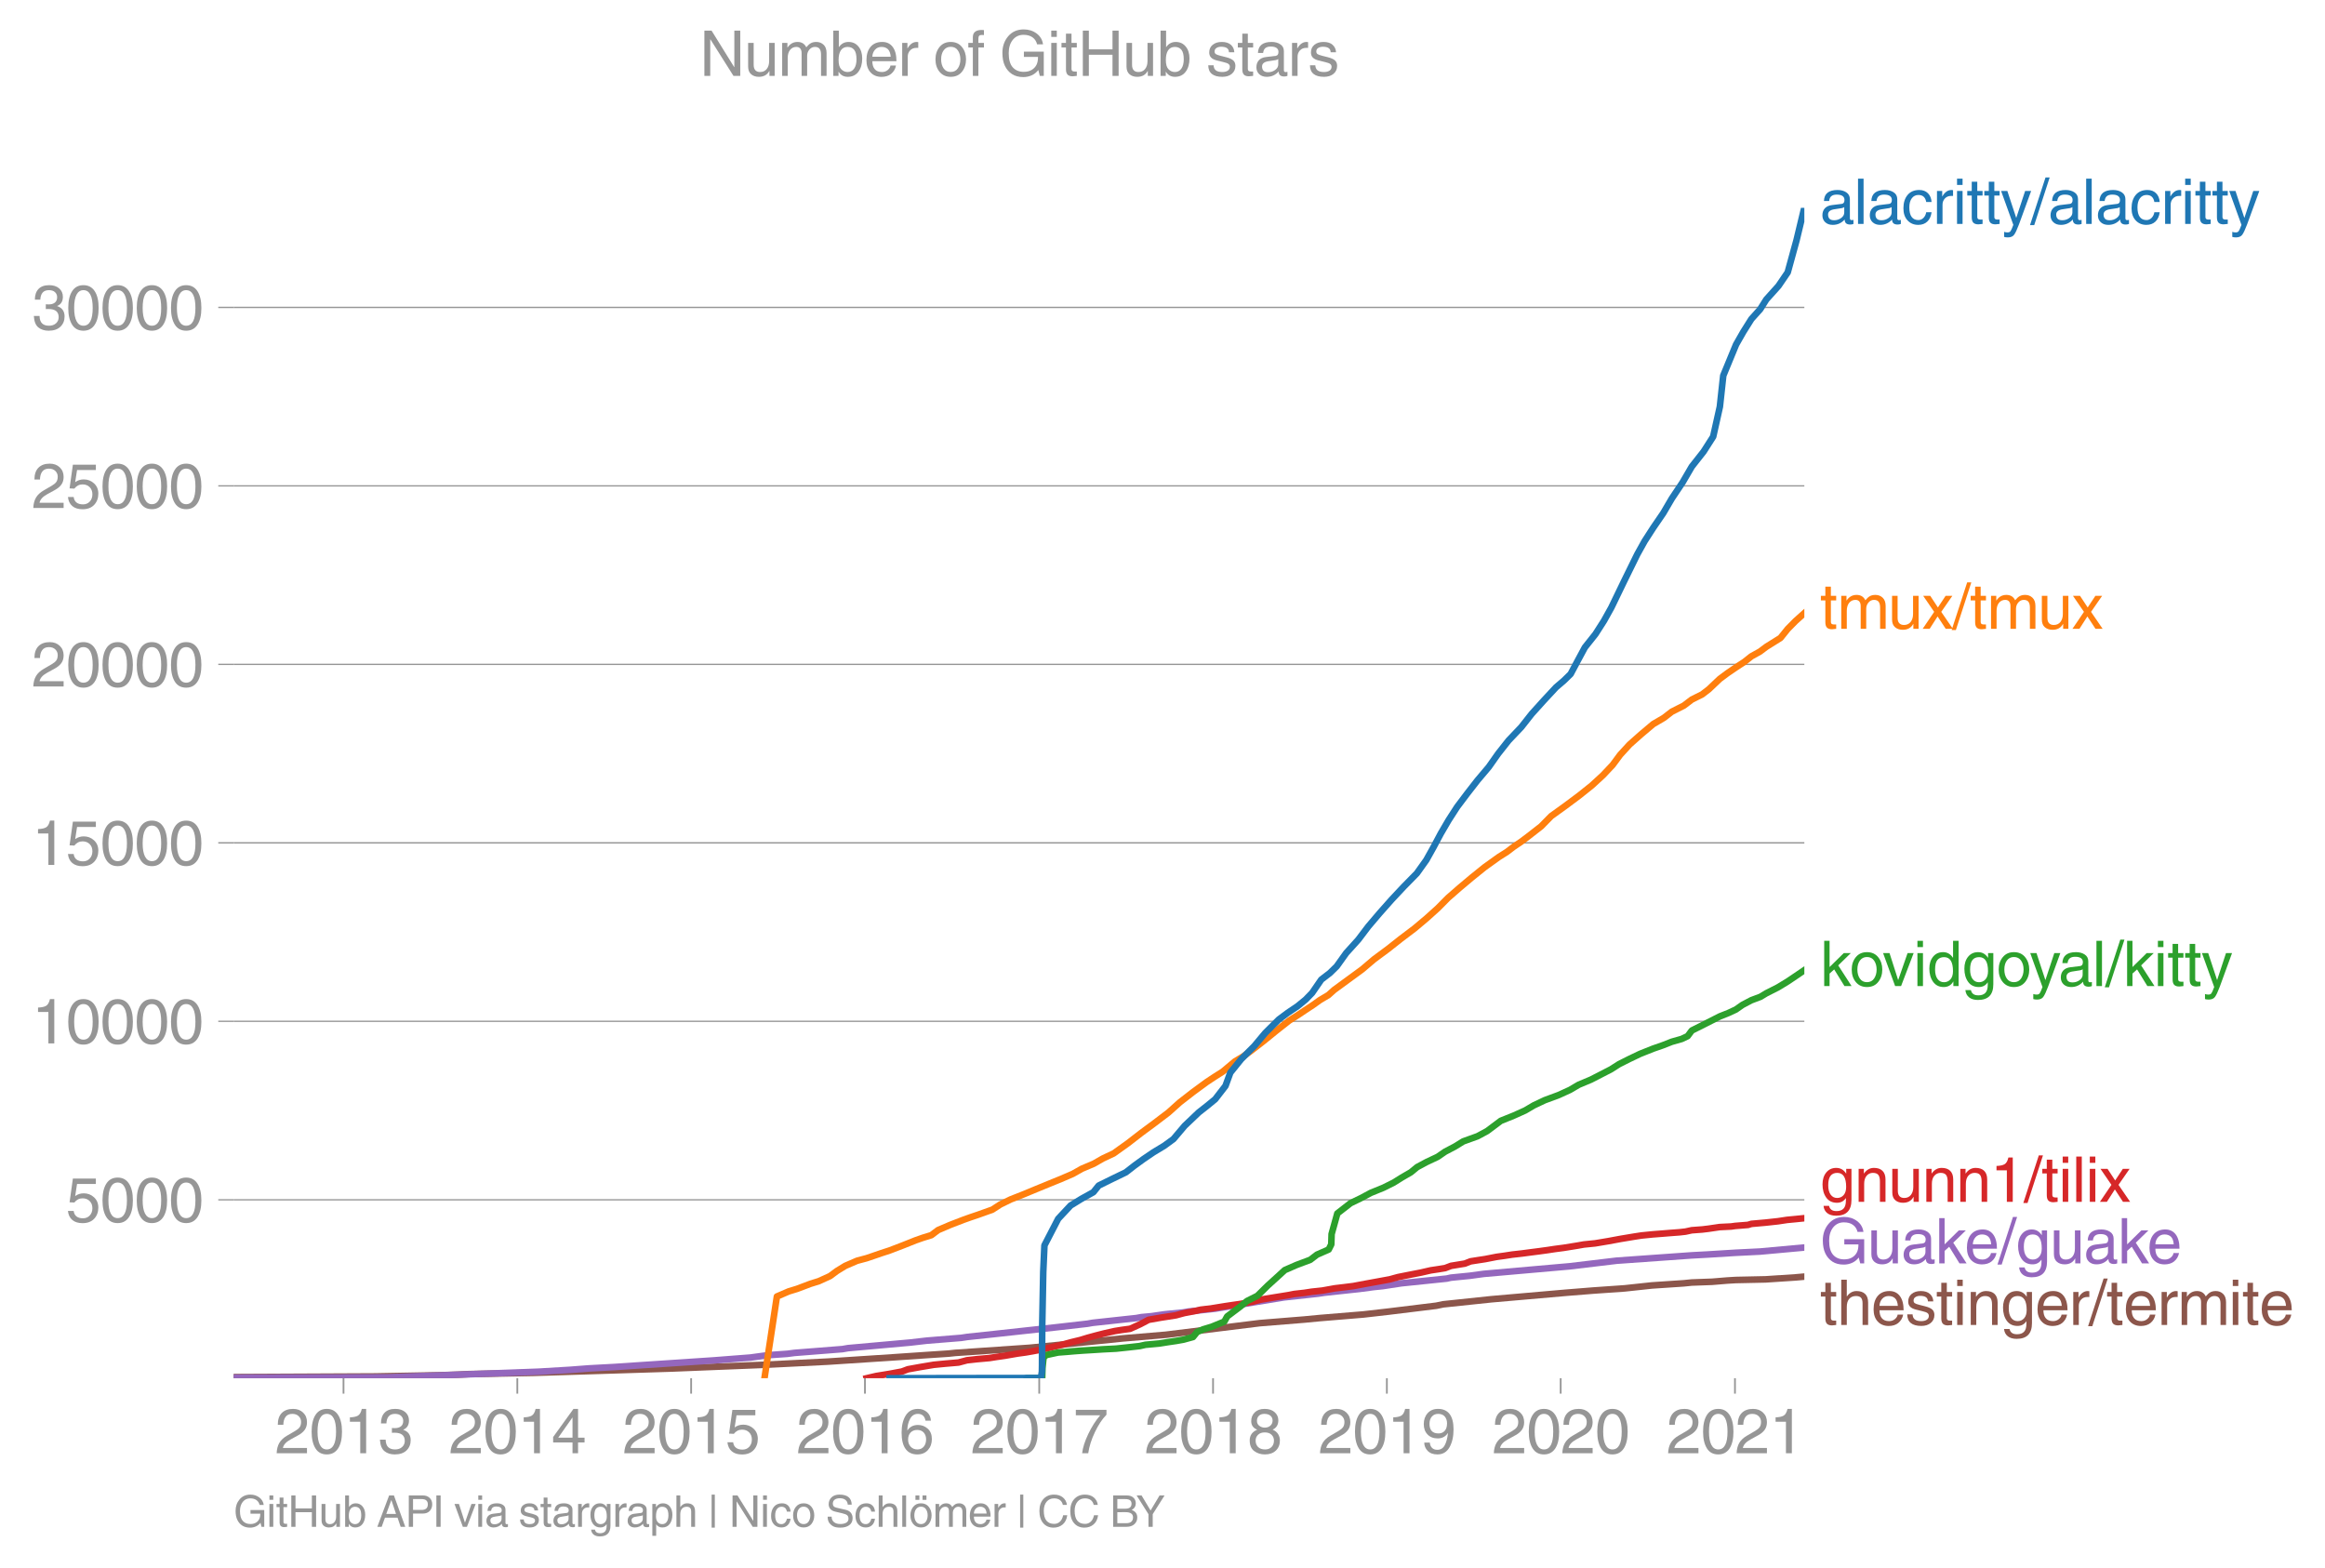 <svg height="475.306" viewBox="0 0 528.627 356.479" width="704.837" xmlns="http://www.w3.org/2000/svg" xmlns:xlink="http://www.w3.org/1999/xlink"><defs><style>*{stroke-linecap:butt;stroke-linejoin:round}</style></defs><g id="figure_1"><path d="M0 356.48h528.627V0H0z" style="fill:none" id="patch_1"/><g id="axes_1"><path d="M53.127 313.361h357.12V47.25H53.127z" style="fill:none" id="patch_2"/><path clip-path="url(#pbdd6ac463d)" d="m53.87 313.102 31.451-.146 14.414-.268 4.488-.146 2.323-.122 14.668-.284 31.61-.99 8.262-.333 12.383-.495 14.823-.739 15.088-.99 7.383-.503 4.903-.325 1.525-.162 16.822-1.152 6.778-.666 14.505-1.477 9.786-.828 21.317-2.637 10.214-.828 3.38-.325 10.021-.828 5.758-.657 10.79-1.323 1.552-.325 10.965-1.152 17.033-1.485 6.173-.495 7.108-.495 6.195-.666 7.21-.479 1.855-.186 4.63-.17 3.463-.285 1.895-.114 6.81-.146 6.857-.454 1.837-.162h0" style="fill:none;stroke:#8c564b;stroke-linecap:square;stroke-width:1.5" id="line2d_1"/><g id="matplotlib.axis_1"><g id="xtick_1"><g id="line2d_2"><defs><path d="M0 0v3.5" id="m51906d93e2" style="stroke:#969696;stroke-width:.4"/></defs><use style="fill:#969696;stroke:#969696;stroke-width:.4" x="78.103" xlink:href="#m51906d93e2" y="313.361"/></g><g style="fill:#969696" transform="matrix(.14 0 0 -.14 62.532 330.41)" id="text_1"><defs><path d="M281 2888q0 793 409 1202 410 410 1148 410 618 0 1012-375t394-969q0-462-227-780-226-317-667-557l-775-425q-684-375-775-863h2444V0H166q25 634 275 1056t781 728l806 469q322 185 469 383t147 545q0 344-241 578-240 235-650 235-453 0-678-299-225-298-231-807H281z" id="HelveticaWorld-Regular-32" transform="scale(.016)"/><path d="M2719 2188q0 903-239 1354-239 452-702 452-453 0-697-452-243-451-243-1354 0-875 240-1340 241-464 700-464 463 0 702 448 239 449 239 1356zm603 0q0-1107-400-1709-400-601-1144-601-772 0-1156 623-384 624-384 1687 0 1090 393 1701 394 611 1147 611 744 0 1144-608t400-1704z" id="HelveticaWorld-Regular-30" transform="scale(.016)"/><path d="M2297 0h-600v3194H647v447q550 18 818 176 269 158 391 683h441V0z" id="HelveticaWorld-Regular-31" transform="scale(.016)"/><path d="M1434 2559q141-12 294-12 397 0 626 183 230 183 230 554 0 300-214 505t-617 205q-447 0-655-263-207-262-220-703H325q0 703 369 1087 369 385 1084 385 635 0 1013-327 378-326 378-857 0-685-578-928v-13q750-256 750-1050 0-634-422-1041-422-406-1197-406-634 0-1044 333-409 333-459 1164h581q13-519 256-755 244-236 703-236 444 0 713 247t269 622q0 410-257 619-256 209-793 209-128 0-257-6v484z" id="HelveticaWorld-Regular-33" transform="scale(.016)"/></defs><use xlink:href="#HelveticaWorld-Regular-32"/><use x="55.615" xlink:href="#HelveticaWorld-Regular-30"/><use x="111.23" xlink:href="#HelveticaWorld-Regular-31"/><use x="166.846" xlink:href="#HelveticaWorld-Regular-33"/></g></g><g id="xtick_2"><use style="fill:#969696;stroke:#969696;stroke-width:.4" x="117.622" xlink:href="#m51906d93e2" y="313.361" id="line2d_3"/><g style="fill:#969696" transform="matrix(.14 0 0 -.14 102.052 330.41)" id="text_2"><defs><path d="M678 1581h1447v2041h-12L678 1581zm2010-487V0h-563v1094H159v550l2063 2856h466V1581h659v-487h-659z" id="HelveticaWorld-Regular-34" transform="scale(.016)"/></defs><use xlink:href="#HelveticaWorld-Regular-32"/><use x="55.615" xlink:href="#HelveticaWorld-Regular-30"/><use x="111.23" xlink:href="#HelveticaWorld-Regular-31"/><use x="166.846" xlink:href="#HelveticaWorld-Regular-34"/></g></g><g id="xtick_3"><use style="fill:#969696;stroke:#969696;stroke-width:.4" x="157.141" xlink:href="#m51906d93e2" y="313.361" id="line2d_4"/><g style="fill:#969696" transform="matrix(.14 0 0 -.14 141.57 330.41)" id="text_3"><defs><path d="M941 2619q372 281 872 281 606 0 1042-403t436-1038q0-690-421-1139-420-448-1179-448-660 0-1041 323-381 324-444 918h582q43-363 284-555t669-192q415 0 681 287 266 288 266 735 0 456-279 731-278 275-718 275-500 0-835-428l-484 25 337 2406h2332v-544H1131L941 2619z" id="HelveticaWorld-Regular-35" transform="scale(.016)"/></defs><use xlink:href="#HelveticaWorld-Regular-32"/><use x="55.615" xlink:href="#HelveticaWorld-Regular-30"/><use x="111.23" xlink:href="#HelveticaWorld-Regular-31"/><use x="166.846" xlink:href="#HelveticaWorld-Regular-35"/></g></g><g id="xtick_4"><use style="fill:#969696;stroke:#969696;stroke-width:.4" x="196.661" xlink:href="#m51906d93e2" y="313.361" id="line2d_5"/><g style="fill:#969696" transform="matrix(.14 0 0 -.14 181.09 330.41)" id="text_4"><defs><path d="M903 1381q0-440 262-719 263-278 685-278 403 0 642 284 239 285 239 748 0 403-236 675t-670 272q-422 0-672-266t-250-716zm1766 1922q-63 344-255 517-192 174-520 174-519 0-791-507-272-506-278-1159l13-12q359 553 1068 553 566 0 988-375t422-1053q0-672-400-1118-400-445-1078-445-782 0-1188 556-406 557-406 1660 0 1062 415 1734 416 672 1247 672 538 0 910-321 372-320 403-876h-550z" id="HelveticaWorld-Regular-36" transform="scale(.016)"/></defs><use xlink:href="#HelveticaWorld-Regular-32"/><use x="55.615" xlink:href="#HelveticaWorld-Regular-30"/><use x="111.23" xlink:href="#HelveticaWorld-Regular-31"/><use x="166.846" xlink:href="#HelveticaWorld-Regular-36"/></g></g><g id="xtick_5"><use style="fill:#969696;stroke:#969696;stroke-width:.4" x="236.288" xlink:href="#m51906d93e2" y="313.361" id="line2d_6"/><g style="fill:#969696" transform="matrix(.14 0 0 -.14 220.718 330.41)" id="text_5"><defs><path d="M238 4403h3109v-494q-641-653-1172-1766Q1644 1031 1497 0H878q94 850 622 1954 528 1105 1213 1899H238v550z" id="HelveticaWorld-Regular-37" transform="scale(.016)"/></defs><use xlink:href="#HelveticaWorld-Regular-32"/><use x="55.615" xlink:href="#HelveticaWorld-Regular-30"/><use x="111.23" xlink:href="#HelveticaWorld-Regular-31"/><use x="166.846" xlink:href="#HelveticaWorld-Regular-37"/></g></g><g id="xtick_6"><use style="fill:#969696;stroke:#969696;stroke-width:.4" x="275.807" xlink:href="#m51906d93e2" y="313.361" id="line2d_7"/><g style="fill:#969696" transform="matrix(.14 0 0 -.14 260.237 330.41)" id="text_6"><defs><path d="M1766 2597q347 0 573 198 227 199 227 527 0 294-218 483-217 189-620 189-359 0-555-199-195-198-195-504 0-328 244-511t544-183zm6-484q-434 0-681-241t-247-591q0-403 250-650t712-247q410 0 655 247t245 657q0 350-245 587-245 238-689 238zm1378 1228q0-678-578-947 397-178 567-471 170-292 170-623 0-641-413-1032-412-390-1112-390-612 0-1076 336T244 1306q0 763 762 1082-609 243-609 875 0 531 361 884t1001 353q641 0 1016-333t375-826z" id="HelveticaWorld-Regular-38" transform="scale(.016)"/></defs><use xlink:href="#HelveticaWorld-Regular-32"/><use x="55.615" xlink:href="#HelveticaWorld-Regular-30"/><use x="111.23" xlink:href="#HelveticaWorld-Regular-31"/><use x="166.846" xlink:href="#HelveticaWorld-Regular-38"/></g></g><g id="xtick_7"><use style="fill:#969696;stroke:#969696;stroke-width:.4" x="315.327" xlink:href="#m51906d93e2" y="313.361" id="line2d_8"/><g style="fill:#969696" transform="matrix(.14 0 0 -.14 299.756 330.41)" id="text_7"><defs><path d="M1766 2009q384 0 624 259 241 260 241 766 0 416-228 688t-681 272q-391 0-632-275-240-275-240-738 0-472 225-722t691-250zm-82-506q-640 0-1028 397-387 397-387 1056 0 666 390 1105 391 439 1057 439 775 0 1175-522t400-1565q0-1082-410-1809-409-726-1225-726-637 0-987 358t-350 845h565q25-337 220-536 196-198 540-198 487 0 737 434 250 435 344 1247l-12 13q-363-538-1029-538z" id="HelveticaWorld-Regular-39" transform="scale(.016)"/></defs><use xlink:href="#HelveticaWorld-Regular-32"/><use x="55.615" xlink:href="#HelveticaWorld-Regular-30"/><use x="111.23" xlink:href="#HelveticaWorld-Regular-31"/><use x="166.846" xlink:href="#HelveticaWorld-Regular-39"/></g></g><g id="xtick_8"><use style="fill:#969696;stroke:#969696;stroke-width:.4" x="354.846" xlink:href="#m51906d93e2" y="313.361" id="line2d_9"/><g style="fill:#969696" transform="matrix(.14 0 0 -.14 339.275 330.41)" id="text_8"><use xlink:href="#HelveticaWorld-Regular-32"/><use x="55.615" xlink:href="#HelveticaWorld-Regular-30"/><use x="111.23" xlink:href="#HelveticaWorld-Regular-32"/><use x="166.846" xlink:href="#HelveticaWorld-Regular-30"/></g></g><g id="xtick_9"><use style="fill:#969696;stroke:#969696;stroke-width:.4" x="394.474" xlink:href="#m51906d93e2" y="313.361" id="line2d_10"/><g style="fill:#969696" transform="matrix(.14 0 0 -.14 378.903 330.41)" id="text_9"><use xlink:href="#HelveticaWorld-Regular-32"/><use x="55.615" xlink:href="#HelveticaWorld-Regular-30"/><use x="111.23" xlink:href="#HelveticaWorld-Regular-32"/><use x="166.846" xlink:href="#HelveticaWorld-Regular-31"/></g></g></g><g id="matplotlib.axis_2"><g id="ytick_1"><path clip-path="url(#pbdd6ac463d)" d="M53.127 272.79h357.12" style="fill:none;stroke:#969696;stroke-linecap:square;stroke-width:.3" id="line2d_11"/><g id="line2d_12"><defs><path d="M0 0h-3.5" id="mc05869fe32" style="stroke:#969696;stroke-width:.3"/></defs><use style="fill:#969696;stroke:#969696;stroke-width:.3" x="53.127" xlink:href="#mc05869fe32" y="272.79"/></g><g style="fill:#969696" transform="matrix(.14 0 0 -.14 14.985 277.815)" id="text_10"><use xlink:href="#HelveticaWorld-Regular-35"/><use x="55.615" xlink:href="#HelveticaWorld-Regular-30"/><use x="111.23" xlink:href="#HelveticaWorld-Regular-30"/><use x="166.846" xlink:href="#HelveticaWorld-Regular-30"/></g></g><g id="ytick_2"><path clip-path="url(#pbdd6ac463d)" d="M53.127 232.21h357.12" style="fill:none;stroke:#969696;stroke-linecap:square;stroke-width:.3" id="line2d_13"/><use style="fill:#969696;stroke:#969696;stroke-width:.3" x="53.127" xlink:href="#mc05869fe32" y="232.211" id="line2d_14"/><g style="fill:#969696" transform="matrix(.14 0 0 -.14 7.2 237.235)" id="text_11"><use xlink:href="#HelveticaWorld-Regular-31"/><use x="55.615" xlink:href="#HelveticaWorld-Regular-30"/><use x="111.23" xlink:href="#HelveticaWorld-Regular-30"/><use x="166.846" xlink:href="#HelveticaWorld-Regular-30"/><use x="222.461" xlink:href="#HelveticaWorld-Regular-30"/></g></g><g id="ytick_3"><path clip-path="url(#pbdd6ac463d)" d="M53.127 191.631h357.12" style="fill:none;stroke:#969696;stroke-linecap:square;stroke-width:.3" id="line2d_15"/><use style="fill:#969696;stroke:#969696;stroke-width:.3" x="53.127" xlink:href="#mc05869fe32" y="191.631" id="line2d_16"/><g style="fill:#969696" transform="matrix(.14 0 0 -.14 7.2 196.656)" id="text_12"><use xlink:href="#HelveticaWorld-Regular-31"/><use x="55.615" xlink:href="#HelveticaWorld-Regular-35"/><use x="111.23" xlink:href="#HelveticaWorld-Regular-30"/><use x="166.846" xlink:href="#HelveticaWorld-Regular-30"/><use x="222.461" xlink:href="#HelveticaWorld-Regular-30"/></g></g><g id="ytick_4"><path clip-path="url(#pbdd6ac463d)" d="M53.127 151.052h357.12" style="fill:none;stroke:#969696;stroke-linecap:square;stroke-width:.3" id="line2d_17"/><use style="fill:#969696;stroke:#969696;stroke-width:.3" x="53.127" xlink:href="#mc05869fe32" y="151.052" id="line2d_18"/><g style="fill:#969696" transform="matrix(.14 0 0 -.14 7.2 156.076)" id="text_13"><use xlink:href="#HelveticaWorld-Regular-32"/><use x="55.615" xlink:href="#HelveticaWorld-Regular-30"/><use x="111.23" xlink:href="#HelveticaWorld-Regular-30"/><use x="166.846" xlink:href="#HelveticaWorld-Regular-30"/><use x="222.461" xlink:href="#HelveticaWorld-Regular-30"/></g></g><g id="ytick_5"><path clip-path="url(#pbdd6ac463d)" d="M53.127 110.472h357.12" style="fill:none;stroke:#969696;stroke-linecap:square;stroke-width:.3" id="line2d_19"/><use style="fill:#969696;stroke:#969696;stroke-width:.3" x="53.127" xlink:href="#mc05869fe32" y="110.472" id="line2d_20"/><g style="fill:#969696" transform="matrix(.14 0 0 -.14 7.2 115.497)" id="text_14"><use xlink:href="#HelveticaWorld-Regular-32"/><use x="55.615" xlink:href="#HelveticaWorld-Regular-35"/><use x="111.23" xlink:href="#HelveticaWorld-Regular-30"/><use x="166.846" xlink:href="#HelveticaWorld-Regular-30"/><use x="222.461" xlink:href="#HelveticaWorld-Regular-30"/></g></g><g id="ytick_6"><path clip-path="url(#pbdd6ac463d)" d="M53.127 69.893h357.12" style="fill:none;stroke:#969696;stroke-linecap:square;stroke-width:.3" id="line2d_21"/><use style="fill:#969696;stroke:#969696;stroke-width:.3" x="53.127" xlink:href="#mc05869fe32" y="69.893" id="line2d_22"/><g style="fill:#969696" transform="matrix(.14 0 0 -.14 7.2 74.917)" id="text_15"><use xlink:href="#HelveticaWorld-Regular-33"/><use x="55.615" xlink:href="#HelveticaWorld-Regular-30"/><use x="111.23" xlink:href="#HelveticaWorld-Regular-30"/><use x="166.846" xlink:href="#HelveticaWorld-Regular-30"/><use x="222.461" xlink:href="#HelveticaWorld-Regular-30"/></g></g></g><path clip-path="url(#pbdd6ac463d)" d="m53.127 313.215 34.92-.065 34.445-1.274 7.184-.43 4.143-.316 5.98-.325 4.695-.317 17.71-1.176 8.406-.65 3.945-.535 4.471-.317 1.614-.21 10.901-.861 1.256-.22 14.192-1.274 3.727-.43 7.821-.633 1.452-.219 6.02-.641 13.759-1.501 7.478-.853 1.197-.21 9.94-1.08 1.12-.211 2.29-.211 2.962-.43 4.267-.422 1.204-.211 6.004-.641 15.673-2.573 7.797-.852 1.383-.211 7.998-.86 3.245-.43 2.063-.212 4.193-.64 10.363-1.072.94-.211 4.316-.43 3.164-.43 19.47-1.713 10.741-1.282 17.032-1.21 3.59-.194 6.423-.398 5.553-.276 10.047-.917h0" style="fill:none;stroke:#9467bd;stroke-linecap:square;stroke-width:1.5" id="line2d_23"/><path clip-path="url(#pbdd6ac463d)" d="m197.05 313.361 2.166-.503 3.129-.511 2.732-.511 1.354-.512 2.83-.511 3.058-.511 2.588-.252 3.037-.26 1.898-.51 2.256-.253 2.887-.26 1.588-.25 1.842-.26 2.971-.512 1.846-.251 1.502-.26 2.687-.511 2.12-.512 2.118-.511 1.84-.511 2.117-.512 1.677-.51 1.882-.512 2.009-.512 2.292-.51 1.566-.252 1.914-.26 2.262-1.023 1.94-1.022 2.909-.512 1.65-.251 1.658-.26 1.893-.511 2.73-.512.994-.251 2.255-.26 3.145-.511 1.677-.252 1.753-.251 2.87-.512 2.01-.51 3.121-.512 3.185-.512 1.257-.251 2.32-.26 1.622-.251 2.444-.26 2.842-.511 2.122-.252 2.082-.26 2.713-.511 2.813-.511 2.784-.512 1.859-.51 2.574-.512 2.63-.512 2.224-.51 1.683-.252 1.598-.26 1.342-.511 3.135-.512 1.307-.511 1.6-.252 1.711-.26 2.62-.51 1.825-.252 1.683-.26 2.25-.252 1.963-.26 1.955-.25 1.896-.26 1.66-.252 1.993-.26 3.171-.511 1.415-.252 2.589-.26 3.033-.51 2.776-.512 3.074-.511 1.637-.252 2.596-.26 1.99-.154 2-.162 2.05-.154 1.376-.155 1.418-.308 2.413-.179 1.463-.178 2.475-.365 2.612-.13.911-.13 2.927-.235.774-.236 3.228-.284 2.823-.308 2.043-.309 1.951-.186 1.838-.187" style="fill:none;stroke:#d62728;stroke-linecap:square;stroke-width:1.5" id="line2d_24"/><g style="fill:#1f77b4" transform="matrix(.14 0 0 -.14 413.818 50.91)" id="text_16"><defs><path d="M2456 1709q-62-65-245-106-183-40-683-106-369-44-542-182-173-137-173-362 0-275 146-428 147-153 469-153 403 0 715 229 313 230 313 558v550zM397 2328q19 566 367 841 349 275 1014 275 531 0 890-241 360-240 360-694V581q0-197 178-197 72 0 185 25V0q-153-63-319-63-288 0-429 123-140 124-146 387Q2016-97 1288-97q-475 0-763 269-287 269-287 700 0 441 250 712 250 272 728 329l993 121q269 41 269 397 0 263-195 403-195 141-592 141-353 0-543-156-189-156-226-491H397z" id="HelveticaWorld-Regular-61" transform="scale(.016)"/><path d="M984 0H422v4594h562V0z" id="HelveticaWorld-Regular-6c" transform="scale(.016)"/><path d="M2534 2222q-121 716-793 716-416 0-669-333t-253-927q0-647 234-967 235-320 681-320 300 0 519 220t281 573h544q-84-621-439-951T1722-97q-659 0-1081 451-422 452-422 1227 0 850 422 1356 422 507 1184 507 556 0 886-333t367-889h-544z" id="HelveticaWorld-Regular-63" transform="scale(.016)"/><path d="M984 0H422v3347h531v-556h13q365 653 940 653 91 0 147-19v-584h-209q-378 0-619-257-241-256-241-637V0z" id="HelveticaWorld-Regular-72" transform="scale(.016)"/><path d="M422 3956v638h562v-638H422zM984 0H422v3347h562V0z" id="HelveticaWorld-Regular-69" transform="scale(.016)"/><path d="M1100 2881V703q0-128 70-195 71-67 252-67h216V0q-307-44-422-44-353 0-516 169-162 169-162 547v2209H84v466h454v934h562v-934h538v-466h-538z" id="HelveticaWorld-Regular-74" transform="scale(.016)"/><path d="M2497 3347h612L1913 63q-32-88-63-166-272-725-469-995-197-271-637-271-231 0-378 50v513q159-57 350-57 206 0 301 130 96 130 283 636L56 3347h635l897-2725h12l897 2725z" id="HelveticaWorld-Regular-79" transform="scale(.016)"/><path d="M319-122h-428l1575 4838h422L319-122z" id="HelveticaWorld-Regular-2f" transform="scale(.016)"/></defs><use xlink:href="#HelveticaWorld-Regular-61"/><use x="54.932" xlink:href="#HelveticaWorld-Regular-6c"/><use x="76.953" xlink:href="#HelveticaWorld-Regular-61"/><use x="131.885" xlink:href="#HelveticaWorld-Regular-63"/><use x="183.154" xlink:href="#HelveticaWorld-Regular-72"/><use x="215.723" xlink:href="#HelveticaWorld-Regular-69"/><use x="237.744" xlink:href="#HelveticaWorld-Regular-74"/><use x="265.43" xlink:href="#HelveticaWorld-Regular-74"/><use x="293.115" xlink:href="#HelveticaWorld-Regular-79"/><use x="342.725" xlink:href="#HelveticaWorld-Regular-2f"/><use x="370.508" xlink:href="#HelveticaWorld-Regular-61"/><use x="425.439" xlink:href="#HelveticaWorld-Regular-6c"/><use x="447.461" xlink:href="#HelveticaWorld-Regular-61"/><use x="502.393" xlink:href="#HelveticaWorld-Regular-63"/><use x="553.662" xlink:href="#HelveticaWorld-Regular-72"/><use x="586.23" xlink:href="#HelveticaWorld-Regular-69"/><use x="608.252" xlink:href="#HelveticaWorld-Regular-74"/><use x="635.938" xlink:href="#HelveticaWorld-Regular-74"/><use x="663.623" xlink:href="#HelveticaWorld-Regular-79"/></g><g style="fill:#ff7f0e" transform="matrix(.14 0 0 -.14 413.818 142.973)" id="text_17"><defs><path d="M422 3347h531v-472h13q378 569 1012 569 628 0 891-544 240 294 465 419t557 125q434 0 735-285 302-284 302-843V0h-562v2163q0 390-147 582-147 193-475 193-331 0-560-269-228-269-228-628V0h-562v2316q0 290-135 456-134 166-390 166-403 0-644-300t-241-813V0H422v3347z" id="HelveticaWorld-Regular-6d" transform="scale(.016)"/><path d="M391 3347h562V1125q0-369 167-552 168-182 480-182 434 0 678 307 244 308 244 805v1844h562V0h-531v488l-12 12Q2222-97 1478-97q-481 0-784 262-303 263-303 776v2406z" id="HelveticaWorld-Regular-75" transform="scale(.016)"/><path d="M3138 0h-725l-825 1259L781 0H72l1169 1722L128 3347h716l775-1178 781 1178h684L1959 1722 3138 0z" id="HelveticaWorld-Regular-78" transform="scale(.016)"/></defs><use xlink:href="#HelveticaWorld-Regular-74"/><use x="27.686" xlink:href="#HelveticaWorld-Regular-6d"/><use x="110.693" xlink:href="#HelveticaWorld-Regular-75"/><use x="165.479" xlink:href="#HelveticaWorld-Regular-78"/><use x="215.479" xlink:href="#HelveticaWorld-Regular-2f"/><use x="243.262" xlink:href="#HelveticaWorld-Regular-74"/><use x="270.947" xlink:href="#HelveticaWorld-Regular-6d"/><use x="353.955" xlink:href="#HelveticaWorld-Regular-75"/><use x="408.74" xlink:href="#HelveticaWorld-Regular-78"/></g><g style="fill:#2ca02c" transform="matrix(.14 0 0 -.14 413.818 224.198)" id="text_18"><defs><path d="M3200 0h-722L1434 1691l-468-422V0H422v4594h544V1931l1440 1416h716L1844 2100 3200 0z" id="HelveticaWorld-Regular-6b" transform="scale(.016)"/><path d="M813 1678q0-559 253-920t718-361q482 0 732 378t250 903q0 531-250 901-250 371-732 371-446 0-709-349-262-348-262-923zm-575 0q0 747 415 1256 416 510 1131 510 732 0 1144-516 413-515 413-1250 0-737-410-1256Q2522-97 1784-97q-709 0-1128 503-418 503-418 1272z" id="HelveticaWorld-Regular-6f" transform="scale(.016)"/><path d="M2522 3347h616L1863 0h-604L38 3347h653l872-2725h12l947 2725z" id="HelveticaWorld-Regular-76" transform="scale(.016)"/><path d="M838 1684q0-621 246-957 247-336 657-336 390 0 652 287 263 288 263 838 0 706-224 1064-223 358-679 358-434 0-675-285-240-284-240-969zM3225 0h-531v459h-13Q2363-97 1716-97q-697 0-1079 531-381 532-381 1338 0 744 378 1208 379 464 1016 464 628 0 1000-569l13 38v1681h562V0z" id="HelveticaWorld-Regular-64" transform="scale(.016)"/><path d="M831 1684q0-615 244-954t659-339q404 0 660 293 256 294 256 832 0 706-224 1064-223 358-679 358-459 0-688-305-228-305-228-949zM3188 191q0-807-388-1203-387-397-1169-397-562 0-895 259T353-409h563q43-244 226-388t530-144q472 0 712 254 241 253 241 821v238h-12Q2297-97 1722-97q-716 0-1094 528T250 1772q0 744 381 1208 382 464 1013 464 634 0 1000-569h12v472h532V191z" id="HelveticaWorld-Regular-67" transform="scale(.016)"/></defs><use xlink:href="#HelveticaWorld-Regular-6b"/><use x="47.625" xlink:href="#HelveticaWorld-Regular-6f"/><use x="101.783" xlink:href="#HelveticaWorld-Regular-76"/><use x="151.393" xlink:href="#HelveticaWorld-Regular-69"/><use x="173.414" xlink:href="#HelveticaWorld-Regular-64"/><use x="230.396" xlink:href="#HelveticaWorld-Regular-67"/><use x="286.305" xlink:href="#HelveticaWorld-Regular-6f"/><use x="340.463" xlink:href="#HelveticaWorld-Regular-79"/><use x="387.197" xlink:href="#HelveticaWorld-Regular-61"/><use x="442.129" xlink:href="#HelveticaWorld-Regular-6c"/><use x="464.15" xlink:href="#HelveticaWorld-Regular-2f"/><use x="491.934" xlink:href="#HelveticaWorld-Regular-6b"/><use x="541.934" xlink:href="#HelveticaWorld-Regular-69"/><use x="563.955" xlink:href="#HelveticaWorld-Regular-74"/><use x="591.641" xlink:href="#HelveticaWorld-Regular-74"/><use x="619.326" xlink:href="#HelveticaWorld-Regular-79"/></g><g style="fill:#d62728" transform="matrix(.14 0 0 -.14 413.818 273.25)" id="text_19"><defs><path d="M3150 0h-566v2059q0 475-166 677-165 202-549 202-378 0-632-288-253-287-253-825V0H422v3347h531v-472h13q397 569 1012 569 569 0 870-302 302-301 302-864V0z" id="HelveticaWorld-Regular-6e" transform="scale(.016)"/></defs><use xlink:href="#HelveticaWorld-Regular-67"/><use x="55.908" xlink:href="#HelveticaWorld-Regular-6e"/><use x="111.084" xlink:href="#HelveticaWorld-Regular-75"/><use x="165.869" xlink:href="#HelveticaWorld-Regular-6e"/><use x="221.045" xlink:href="#HelveticaWorld-Regular-6e"/><use x="276.221" xlink:href="#HelveticaWorld-Regular-31"/><use x="331.836" xlink:href="#HelveticaWorld-Regular-2f"/><use x="359.619" xlink:href="#HelveticaWorld-Regular-74"/><use x="387.305" xlink:href="#HelveticaWorld-Regular-69"/><use x="409.326" xlink:href="#HelveticaWorld-Regular-6c"/><use x="431.348" xlink:href="#HelveticaWorld-Regular-69"/><use x="453.369" xlink:href="#HelveticaWorld-Regular-78"/></g><g style="fill:#9467bd" transform="matrix(.14 0 0 -.14 413.818 287.25)" id="text_20"><defs><path d="M2463 2456h2018V0h-403l-150 594q-294-375-691-546-396-170-824-170-691 0-1155 301-464 302-721 833-256 532-256 1326 0 990 589 1684t1586 694q744 0 1300-416 557-416 647-1100h-600q-109 453-462 709-353 257-916 257-678 0-1091-511-412-511-412-1352 0-978 409-1436 410-458 1119-458 463 0 783 183t492 497q172 314 172 836H2463v531z" id="HelveticaWorld-Regular-47" transform="scale(.016)"/><path d="M2719 1941q-44 543-288 770-243 227-647 227-409 0-661-288-251-287-267-709h1863zm537-891q-93-519-509-859-366-288-963-294-703 6-1116 461-412 455-412 1223 0 882 425 1372 425 491 1182 491 678 0 1059-507 381-506 381-1446H856q0-525 244-813 244-287 731-287 344 0 591 207 247 208 272 452h562z" id="HelveticaWorld-Regular-65" transform="scale(.016)"/></defs><use xlink:href="#HelveticaWorld-Regular-47"/><use x="77.1" xlink:href="#HelveticaWorld-Regular-75"/><use x="131.885" xlink:href="#HelveticaWorld-Regular-61"/><use x="186.816" xlink:href="#HelveticaWorld-Regular-6b"/><use x="234.441" xlink:href="#HelveticaWorld-Regular-65"/><use x="289.861" xlink:href="#HelveticaWorld-Regular-2f"/><use x="317.645" xlink:href="#HelveticaWorld-Regular-67"/><use x="373.553" xlink:href="#HelveticaWorld-Regular-75"/><use x="428.338" xlink:href="#HelveticaWorld-Regular-61"/><use x="483.27" xlink:href="#HelveticaWorld-Regular-6b"/><use x="530.895" xlink:href="#HelveticaWorld-Regular-65"/></g><g style="fill:#8c564b" transform="matrix(.14 0 0 -.14 413.818 301.25)" id="text_21"><defs><path d="M3150 0h-566v2188q0 403-156 576-156 174-509 174-435 0-685-282-250-281-250-831V0H422v4594h562V2900h13q384 544 981 544 550 0 861-288 311-287 311-878V0z" id="HelveticaWorld-Regular-68" transform="scale(.016)"/><path d="M2309 2394q-12 300-214 431-201 131-579 131-275 0-471-122-195-121-195-350 0-181 115-267 116-86 501-183l556-140q506-128 723-327 218-198 218-554 0-494-361-802T1638-97Q934-97 573 195q-360 293-367 880h544q13-347 230-516 217-168 651-168 353 0 561 140 208 141 208 391 0 178-135 284-134 107-531 197l-653 160q-397 100-586 298t-189 514q0 494 353 781 354 288 922 288 607 0 930-296 323-295 342-754h-544z" id="HelveticaWorld-Regular-73" transform="scale(.016)"/></defs><use xlink:href="#HelveticaWorld-Regular-74"/><use x="27.686" xlink:href="#HelveticaWorld-Regular-68"/><use x="82.861" xlink:href="#HelveticaWorld-Regular-65"/><use x="138.281" xlink:href="#HelveticaWorld-Regular-73"/><use x="188.281" xlink:href="#HelveticaWorld-Regular-74"/><use x="215.967" xlink:href="#HelveticaWorld-Regular-69"/><use x="237.988" xlink:href="#HelveticaWorld-Regular-6e"/><use x="293.164" xlink:href="#HelveticaWorld-Regular-67"/><use x="349.072" xlink:href="#HelveticaWorld-Regular-65"/><use x="404.492" xlink:href="#HelveticaWorld-Regular-72"/><use x="437.061" xlink:href="#HelveticaWorld-Regular-2f"/><use x="464.844" xlink:href="#HelveticaWorld-Regular-74"/><use x="492.529" xlink:href="#HelveticaWorld-Regular-65"/><use x="547.949" xlink:href="#HelveticaWorld-Regular-72"/><use x="580.518" xlink:href="#HelveticaWorld-Regular-6d"/><use x="663.525" xlink:href="#HelveticaWorld-Regular-69"/><use x="685.547" xlink:href="#HelveticaWorld-Regular-74"/><use x="713.232" xlink:href="#HelveticaWorld-Regular-65"/></g><g style="fill:#969696" transform="matrix(.097 0 0 -.097 53.127 347.14)" id="text_22"><defs><path d="M4153 0h-622v2144H1131V0H519v4594h612V2694h2400v1900h622V0z" id="HelveticaWorld-Regular-48" transform="scale(.016)"/><path d="M2778 1684q0 672-238 963-237 291-677 291-447-7-676-349-228-342-228-989 0-659 275-934t641-275q416 0 659 342 244 342 244 951zM422 0v4594h562V2925h13q359 519 969 519 625 0 1009-464t384-1208q0-838-388-1354Q2584-97 1888-97q-613 0-922 513h-13V0H422z" id="HelveticaWorld-Regular-62" transform="scale(.016)"/><path d="m2816 1888-678 2021h-13l-737-2021h1428zm-1619-550L716 0H78l1728 4594h703L4172 0h-678l-453 1338H1197z" id="HelveticaWorld-Regular-41" transform="scale(.016)"/><path d="M1141 2472h1234q466 0 700 204 234 205 234 621 0 372-225 569t-684 197H1141V2472zm0-2472H519v4594h2065q616 0 991-358t375-933q0-597-363-980-362-382-1003-382H1141V0z" id="HelveticaWorld-Regular-50" transform="scale(.016)"/><path d="M1141 0H519v4594h622V0z" id="HelveticaWorld-Regular-49" transform="scale(.016)"/><path d="M959 1516q0-538 262-832 263-293 654-293 428 0 665 348 238 349 238 945 0 654-228 954t-687 300q-447 0-676-352-228-352-228-1070zM422 3347h531v-472h13q359 569 1000 569 647 0 1020-471 373-470 373-1201 0-819-381-1344T1888-97q-582 0-891 450h-13v-1678H422v4672z" id="HelveticaWorld-Regular-70" transform="scale(.016)"/><path d="M603 4716h466V-122H603v4838z" id="HelveticaWorld-Regular-7c" transform="scale(.016)"/><path d="M3559 4594h600V0h-690L1125 3713h-12V0H519v4594h728L3547 884h12v3710z" id="HelveticaWorld-Regular-4e" transform="scale(.016)"/><path d="M3225 3250q-19 438-327 686-307 248-810 248-507 0-779-208-271-207-271-598 0-209 118-359 119-150 425-222l1313-300q531-116 787-440 257-323 257-788 0-681-500-1036T2138-122q-610 0-962 156-351 157-623 497-272 341-272 953h582q0-512 340-794 341-281 928-281 569 0 886 202t317 573q0 338-189 505t-739 295l-990 232q-494 112-738 392t-244 689q0 619 417 1019 418 400 1165 400 843 0 1301-352 458-351 492-1114h-584z" id="HelveticaWorld-Regular-53" transform="scale(.016)"/><path d="M813 1678q0-559 253-920t718-361q482 0 732 378t250 903q0 531-250 901-250 371-732 371-446 0-709-349-262-348-262-923zm-575 0q0 747 415 1256 416 510 1131 510 732 0 1144-516 413-515 413-1250 0-737-410-1256Q2522-97 1784-97q-709 0-1128 503-418 503-418 1272zm2351 2266h-575v650h575v-650zm-1038 0H976v650h575v-650z" id="HelveticaWorld-Regular-f6" transform="scale(.016)"/><path d="M3713 3213q-104 468-434 710-329 243-854 243-678 0-1091-493-412-492-412-1329 0-969 390-1443 391-473 1132-473 487 0 838 323 352 324 474 940h603q-121-885-671-1349T2350-122q-941 0-1505 647T281 2322q0 1109 589 1751 589 643 1555 643 800 0 1297-413 497-412 591-1090h-600z" id="HelveticaWorld-Regular-43" transform="scale(.016)"/><path d="M519 4594h2015q594 0 947-322t353-834q0-310-155-565-154-254-460-395 428-162 629-431 202-269 202-691 0-593-428-975Q3194 0 2491 0H519v4594zm612-4063h1325q488 0 731 226 244 227 244 612 0 390-272 582-271 193-803 193H1131V531zm0 2119h1128q494 0 724 179 230 180 230 562 0 328-218 500-217 172-729 172H1131V2650z" id="HelveticaWorld-Regular-42" transform="scale(.016)"/><path d="M2388 0h-622v1850L31 4594h725l1319-2206 1316 2206h731L2388 1850V0z" id="HelveticaWorld-Regular-59" transform="scale(.016)"/></defs><use xlink:href="#HelveticaWorld-Regular-47"/><use x="77.1" xlink:href="#HelveticaWorld-Regular-69"/><use x="99.121" xlink:href="#HelveticaWorld-Regular-74"/><use x="126.807" xlink:href="#HelveticaWorld-Regular-48"/><use x="199.805" xlink:href="#HelveticaWorld-Regular-75"/><use x="254.59" xlink:href="#HelveticaWorld-Regular-62"/><use x="311.084" xlink:href="#HelveticaWorld-Regular-20"/><use x="335.498" xlink:href="#HelveticaWorld-Regular-41"/><use x="402.197" xlink:href="#HelveticaWorld-Regular-50"/><use x="466.846" xlink:href="#HelveticaWorld-Regular-49"/><use x="492.627" xlink:href="#HelveticaWorld-Regular-20"/><use x="517.041" xlink:href="#HelveticaWorld-Regular-76"/><use x="566.65" xlink:href="#HelveticaWorld-Regular-69"/><use x="588.672" xlink:href="#HelveticaWorld-Regular-61"/><use x="643.604" xlink:href="#HelveticaWorld-Regular-20"/><use x="668.018" xlink:href="#HelveticaWorld-Regular-73"/><use x="718.018" xlink:href="#HelveticaWorld-Regular-74"/><use x="745.703" xlink:href="#HelveticaWorld-Regular-61"/><use x="800.635" xlink:href="#HelveticaWorld-Regular-72"/><use x="832.203" xlink:href="#HelveticaWorld-Regular-67"/><use x="888.111" xlink:href="#HelveticaWorld-Regular-72"/><use x="919.68" xlink:href="#HelveticaWorld-Regular-61"/><use x="974.611" xlink:href="#HelveticaWorld-Regular-70"/><use x="1031.105" xlink:href="#HelveticaWorld-Regular-68"/><use x="1086.281" xlink:href="#HelveticaWorld-Regular-20"/><use x="1110.695" xlink:href="#HelveticaWorld-Regular-7c"/><use x="1136.672" xlink:href="#HelveticaWorld-Regular-20"/><use x="1161.086" xlink:href="#HelveticaWorld-Regular-4e"/><use x="1234.182" xlink:href="#HelveticaWorld-Regular-69"/><use x="1256.203" xlink:href="#HelveticaWorld-Regular-63"/><use x="1307.473" xlink:href="#HelveticaWorld-Regular-6f"/><use x="1363.381" xlink:href="#HelveticaWorld-Regular-20"/><use x="1387.795" xlink:href="#HelveticaWorld-Regular-53"/><use x="1454.006" xlink:href="#HelveticaWorld-Regular-63"/><use x="1505.275" xlink:href="#HelveticaWorld-Regular-68"/><use x="1560.451" xlink:href="#HelveticaWorld-Regular-6c"/><use x="1582.473" xlink:href="#HelveticaWorld-Regular-f6"/><use x="1638.381" xlink:href="#HelveticaWorld-Regular-6d"/><use x="1721.389" xlink:href="#HelveticaWorld-Regular-65"/><use x="1776.809" xlink:href="#HelveticaWorld-Regular-72"/><use x="1809.377" xlink:href="#HelveticaWorld-Regular-20"/><use x="1833.791" xlink:href="#HelveticaWorld-Regular-7c"/><use x="1859.768" xlink:href="#HelveticaWorld-Regular-20"/><use x="1884.182" xlink:href="#HelveticaWorld-Regular-43"/><use x="1956.496" xlink:href="#HelveticaWorld-Regular-43"/><use x="2028.811" xlink:href="#HelveticaWorld-Regular-20"/><use x="2053.225" xlink:href="#HelveticaWorld-Regular-42"/><use x="2116.037" xlink:href="#HelveticaWorld-Regular-59"/></g><g style="fill:#969696" transform="matrix(.14 0 0 -.14 158.992 17.25)" id="text_23"><defs><path d="M1100 2881V0H538v2881H78v466h460v575q0 378 229 557 230 180 642 180 141 0 254-12v-506q-100 12-229 12-187 0-261-92-73-92-73-298v-416h563v-466h-563z" id="HelveticaWorld-Regular-66" transform="scale(.016)"/></defs><use xlink:href="#HelveticaWorld-Regular-4e"/><use x="73.096" xlink:href="#HelveticaWorld-Regular-75"/><use x="127.881" xlink:href="#HelveticaWorld-Regular-6d"/><use x="210.889" xlink:href="#HelveticaWorld-Regular-62"/><use x="267.383" xlink:href="#HelveticaWorld-Regular-65"/><use x="322.803" xlink:href="#HelveticaWorld-Regular-72"/><use x="355.371" xlink:href="#HelveticaWorld-Regular-20"/><use x="379.785" xlink:href="#HelveticaWorld-Regular-6f"/><use x="435.693" xlink:href="#HelveticaWorld-Regular-66"/><use x="463.379" xlink:href="#HelveticaWorld-Regular-20"/><use x="487.793" xlink:href="#HelveticaWorld-Regular-47"/><use x="564.893" xlink:href="#HelveticaWorld-Regular-69"/><use x="586.914" xlink:href="#HelveticaWorld-Regular-74"/><use x="614.6" xlink:href="#HelveticaWorld-Regular-48"/><use x="687.598" xlink:href="#HelveticaWorld-Regular-75"/><use x="742.383" xlink:href="#HelveticaWorld-Regular-62"/><use x="798.877" xlink:href="#HelveticaWorld-Regular-20"/><use x="823.291" xlink:href="#HelveticaWorld-Regular-73"/><use x="873.291" xlink:href="#HelveticaWorld-Regular-74"/><use x="900.977" xlink:href="#HelveticaWorld-Regular-61"/><use x="955.908" xlink:href="#HelveticaWorld-Regular-72"/><use x="988.477" xlink:href="#HelveticaWorld-Regular-73"/></g><path clip-path="url(#pbdd6ac463d)" d="m233.483 313.361.005-.008 3.472-.008v-.016l.001-.04v-.074l.004-.146.007-.292.015-.584.037-1.169.24-2.345.605-.585 2.7-.584 1.9-.146 1.68-.146 1.976-.146 2.418-.147 2.29-.146 2.923-.146 2.764-.292 2.616-.292 1.293-.292 3.194-.292 1.814-.293 2.004-.292 1.65-.292 2.162-.592.955-1.17 1.369-.583 1.932-.585 2.861-1.168.653-1.177 3.096-2.338 1.422-1.168 2.344-1.177 2.372-2.337 2.586-2.346 1.268-1.169 2.67-1.168 3.124-1.169 1.538-1.177 2.66-1.169.59-1.168.073-2.346 1.3-4.683 3.004-2.337 2.412-1.169 2.193-1.176 2.872-1.17 2.344-1.168 1.869-1.169 2.027-1.176 1.422-1.169 2.175-1.169 2.484-1.168 1.707-1.177 2.228-1.169 1.895-1.169 3.242-1.168 2.185-1.177 3.117-2.337 2.912-1.17 2.617-1.176 1.983-1.169 2.475-1.168 3.155-1.169 2.581-1.177 1.985-1.168 2.784-1.17 2.275-1.168 2.285-1.177 1.828-1.168 2.324-1.17 2.444-1.168 2.948-1.177 2.262-.787 2.02-.795 2.23-.633 1.366-.641.947-1.275 3.204-1.606 3.165-1.607 1.965-.78 1.675-.779 1.508-1.055 2.013-1.063 2.094-.787 1.298-.787 2.657-1.348 2.217-1.347 1.905-1.282 1.882-1.283" style="fill:none;stroke:#2ca02c;stroke-linecap:square;stroke-width:1.5" id="line2d_25"/><path clip-path="url(#pbdd6ac463d)" d="m173.815 313.361 2.827-18.585 2.692-1.16 1.887-.577 1.55-.584 1.522-.576 1.882-.585 2.546-1.16 1.563-1.16 1.892-1.161 2.687-1.161 2.183-.584 1.716-.585 1.673-.576 1.8-.584 3.03-1.16 2.917-1.161 1.67-.585 1.9-.584 1.541-1.16 2.714-1.161 3.004-1.16 1.642-.585 1.735-.585 3.242-1.16 1.79-1.16 2.366-1.161 2.947-1.16 2.794-1.161 2.831-1.161 2.85-1.16 2.712-1.17 2.054-1.16 2.732-1.16 2.024-1.16 2.485-1.17 3.242-2.32 3.013-2.33 3.136-2.321 3.053-2.321 2.59-2.321 3-2.33 3.16-2.32 1.765-1.161 1.84-1.17 2.766-2.32 1.925-1.16 1.616-1.17 2.993-2.32 2.856-2.322 2.95-2.321 1.841-1.16 1.749-1.17 1.761-1.16 1.625-1.16 1.951-1.161 1.303-1.169 3.17-2.32 3.183-2.33 2.736-2.321 3.132-2.321 2.94-2.321 3.08-2.33 2.761-2.32 2.585-2.33 2.297-2.321 2.672-2.33 2.764-2.32 2.881-2.322 3.232-2.321 1.838-1.16 1.538-1.17 1.715-1.16 1.547-1.16 2.99-2.33 2.278-2.32 3.233-2.33 3.11-2.321 2.905-2.321 2.523-2.322 2.195-2.329 1.721-2.32 2.134-2.33 2.617-2.321 2.762-2.33 2.404-1.404 1.829-1.412 2.727-1.38 1.814-1.38 2.346-1.168 1.521-1.169 2.472-2.345 1.776-1.323 1.955-1.331 1.897-1.242 1.565-1.241 1.946-1.08 1.439-1.08 3.242-2.028 1.637-2.037 1.778-1.802 2.01-1.802" style="fill:none;stroke:#ff7f0e;stroke-linecap:square;stroke-width:1.5" id="line2d_26"/><path clip-path="url(#pbdd6ac463d)" d="m202.289 313.361.242-.008 10.236-.008.08-.008.501-.008 16.296-.008 2.75-.008 2.311-.008 1.99-.009.008-.024.02-.097.013-.187.047-.381.112-.755.022-1.51.011-3.019.04-6.046.231-12.085.271-6.038 3.127-6.046 2.818-3.02 2.45-1.509 2.724-1.51 1.214-1.51 3.06-1.509 3.122-1.51 1.948-1.517 2.08-1.51 2.223-1.509 2.497-1.51 2.067-1.51 2.557-3.018 3.178-3.027 1.924-1.51 1.838-1.51 2.336-3.019 1.101-3.019 2.44-3.027 3.014-3.02 2.524-3.018 3.047-3.02 2.02-1.509 2.252-1.518 1.84-1.51 1.463-1.509 2.08-3.019 1.966-1.51 1.541-1.509 2.166-3.027 2.73-3.02 2.29-3.018 2.566-3.02 2.682-3.027 2.827-3.019 2.963-3.019 2.154-3.019 1.69-3.027 1.61-3.02 1.763-3.018 1.95-3.02 2.28-3.027 2.35-3.019 2.554-3.02 2.125-3.018 2.39-3.027 2.872-3.02 2.378-3.019 2.723-3.019 2.813-3.027 1.77-1.51 1.543-1.51 1.607-3.018 1.627-3.02 2.407-3.027 1.93-3.019 1.68-3.019 2.924-6.046 2.97-6.046 1.682-3.02 1.95-3.027 2.28-3.327 1.953-3.336 2.426-3.628 2.117-3.628 2.677-3.4 2.179-3.409 1.522-6.809.77-7.06 2.916-7.07 1.652-2.897 1.826-2.898 1.993-2.215 1.399-2.224 2.769-3.084 2.097-3.084 2.015-7.337 1.763-7.345" style="fill:none;stroke:#1f77b4;stroke-linecap:square;stroke-width:1.5" id="line2d_27"/></g></g><defs><clipPath id="pbdd6ac463d"><path d="M53.127 47.249h357.12v266.112H53.127z"/></clipPath></defs></svg>